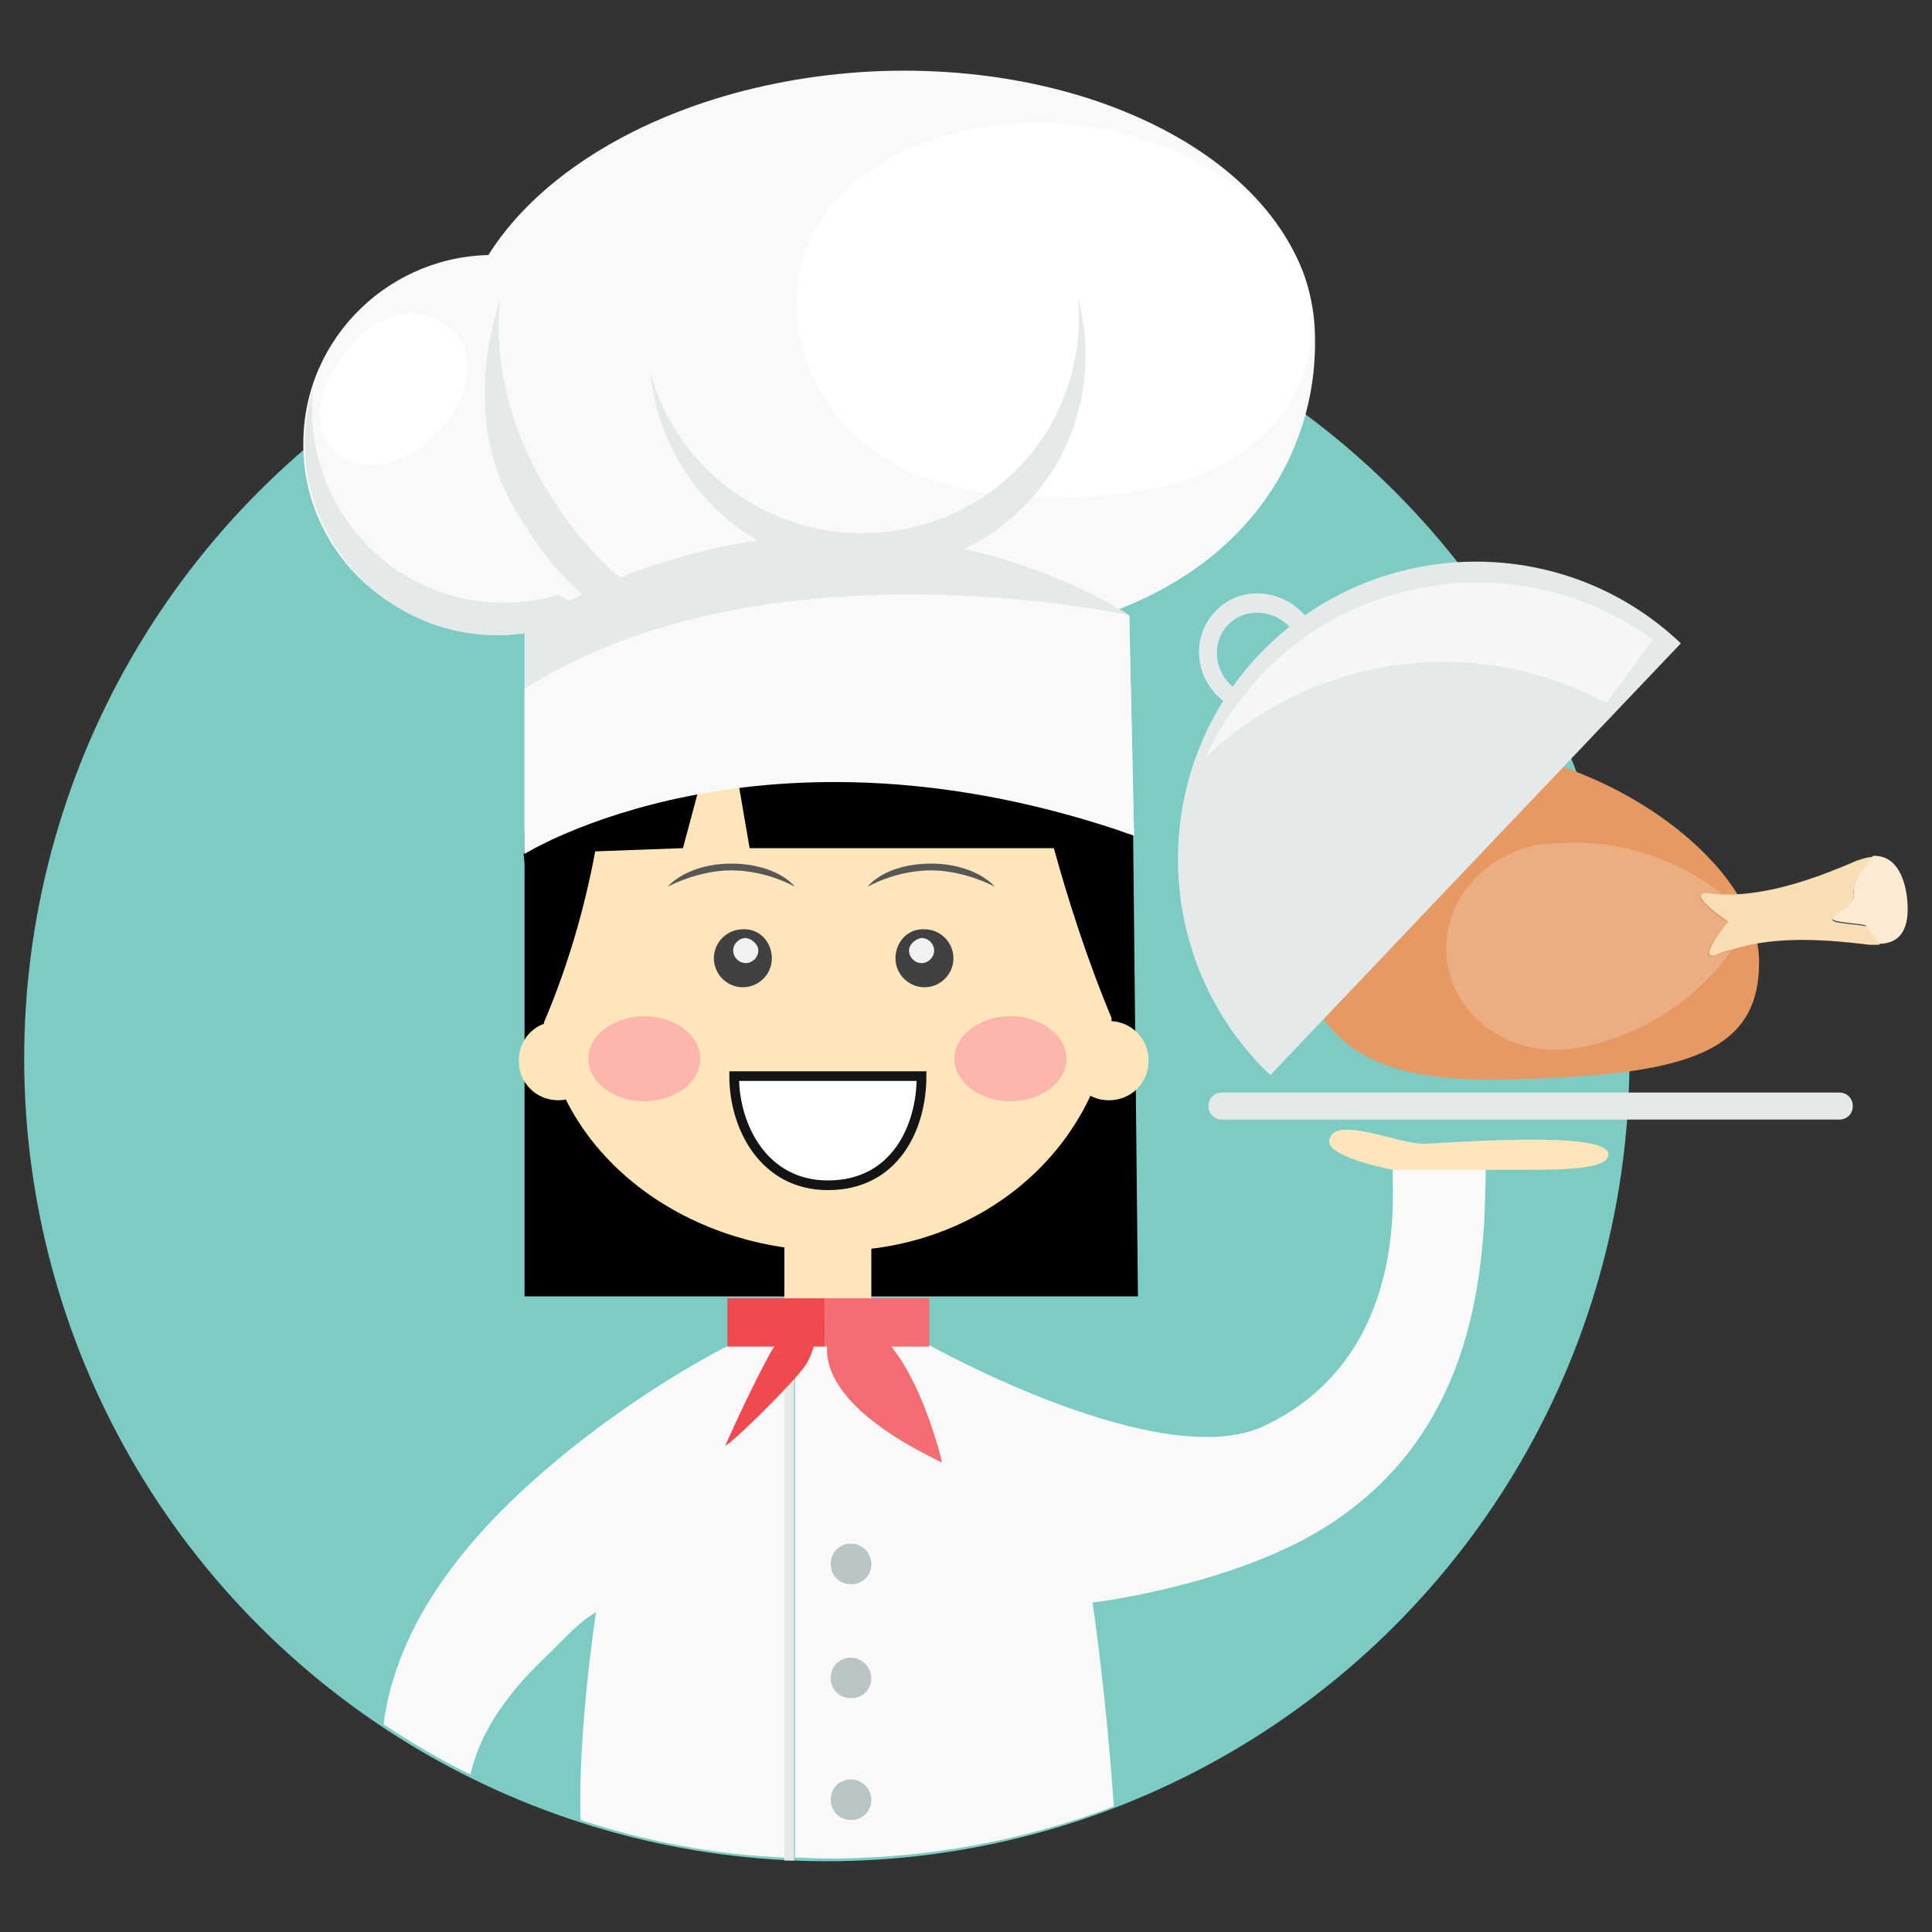 <?xml version="1.0" encoding="utf-8"?>
<!-- Generator: Adobe Illustrator 23.1.0, SVG Export Plug-In . SVG Version: 6.00 Build 0)  -->
<svg version="1.1" id="Capa_1" xmlns="http://www.w3.org/2000/svg" xmlns:xlink="http://www.w3.org/1999/xlink" x="0px" y="0px"
	 viewBox="0 0 200 200" style="enable-background:new 0 0 200 200;" xml:space="preserve">
<rect x="0" y="0" width="200" height="200" fill="#333333" stroke="none"/>
<style type="text/css">
	.st0{fill:#7CCCC3;}
	.st1{fill:#F9F9F9;}
	.st2{fill:#E5E9E9;}
	.st3{fill:#FFE5BA;}
	.st4{fill:#414042;}
	.st5{fill:#F1F2F2;}
	.st6{fill:#575757;}
	.st7{fill:#FCC066;}
	.st8{fill:#FFFFFF;}
	.st9{fill:#F9F7F7;}
	.st10{fill:#F46D73;}
	.st11{fill:#F14950;}
	.st12{fill:#B9C4C4;}
	.st13{fill:#FFFFFF;stroke:#141414;stroke-miterlimit:10;}
	.st14{fill:#FDB5AC;}
	.st15{fill:#E69962;}
	.st16{fill:#EBAD81;}
	.st17{fill:#F7DEB4;}
	.st18{fill:#FAEBD2;}
	.st19{fill:#F5F6F6;}
</style>
<g>
	
		<ellipse transform="matrix(0.707 -0.707 0.707 0.707 -52.414 92.616)" class="st0" cx="85.6" cy="109.6" rx="83.1" ry="83.1"/>
	<g>
		<path class="st1" d="M137,158.2c16.2-10,16.7-27.7,16.8-37.2c-0.2,0-0.9,0-4.4,0c-3.5,0-5.2,0-5.2,0c-0.3,1,2.3,19.2-13.3,26.6
			c-10.7,5.1-34.6-8.3-34.6-8.3l-6-4.5c-0.2,4.9-4.5,2.2-4.5,2.2c-1.3-0.5-8.5-1.6-10.4,2.3c0,0-10,4.9-20,13.8
			c-10.4,9.2-14.7,17.8-15.7,25.4c2.9,1.9,5.9,3.7,9,5.2c0.8-3.6,3-7.6,7.6-12c2.7-2.6,3.4-3.6,5.4-4.8c0,0-1.9,12.3-1.6,21.5
			c6.7,2.2,13.8,3.6,21.2,3.9v-55.5h1v55.5c1.1,0,2.3,0.1,3.4,0.1c10.4,0,20.4-1.9,29.6-5.4c-0.8-11.8-2.2-21.1-2.2-21.1
			C117,165.4,128.8,163.3,137,158.2z"/>
		<path class="st2" d="M81.2,137.1v55.5c0.3,0,0.7,0,1,0v-55.5H81.2z"/>
	</g>
	<g>
		<path d="M117.3,86.3l0.5,47.9c-2.6,0-32.7,0-32.7,0s0.6-45.7-0.3-45.3V56.4C103,56.4,117.3,86.3,117.3,86.3z"/>
	</g>
	<g>
		<path d="M54.3,87.3c0,8.5,0,46.9,0,46.9c2.4,0,30.3,0,30.3,0S84,88.5,84.8,88.8V56.4C67.9,56.4,54.2,65.2,54.3,87.3z"/>
	</g>
	<path class="st3" d="M115.2,103c0,14.2-12.3,26.5-28.9,26.5c-16.6,0-30.1-11.5-30.1-25.7c0-37.2,12.9-38.1,29.5-38.1
		C102.3,65.8,115.2,69.6,115.2,103z"/>
	<path class="st4" d="M79.9,99.2c0,1.7-1.4,3-3,3c-1.7,0-3-1.4-3-3c0-1.7,1.4-3,3-3C78.6,96.1,79.9,97.5,79.9,99.2z"/>
	<path class="st5" d="M78.5,98.4c0,0.7-0.6,1.3-1.3,1.3c-0.7,0-1.3-0.6-1.3-1.3c0-0.7,0.6-1.3,1.3-1.3
		C77.9,97.2,78.5,97.8,78.5,98.4z"/>
	<path class="st4" d="M92.7,99.2c0,1.7,1.4,3,3,3c1.7,0,3-1.4,3-3c0-1.7-1.4-3-3-3C94,96.1,92.7,97.5,92.7,99.2z"/>
	<path class="st5" d="M94.1,98.4c0,0.7,0.6,1.3,1.3,1.3c0.7,0,1.3-0.6,1.3-1.3c0-0.7-0.6-1.3-1.3-1.3C94.7,97.2,94.1,97.8,94.1,98.4
		z"/>
	<path class="st3" d="M61.9,109.8c0,2.3-1.8,4.1-4.1,4.1c-2.3,0-4.1-1.8-4.1-4.1c0-2.3,1.8-4.1,4.1-4.1
		C60.1,105.7,61.9,107.6,61.9,109.8z"/>
	<path class="st3" d="M110.7,109.8c0,2.3,1.8,4.1,4.1,4.1c2.3,0,4.1-1.8,4.1-4.1c0-2.3-1.8-4.1-4.1-4.1
		C112.5,105.7,110.7,107.6,110.7,109.8z"/>
	<g>
		<path class="st6" d="M75.7,89.4c-2.9,0-5.3,1-6.6,2.4c0,0,3.1-1.7,6.6-1.7c3.7,0,6.6,1.7,6.6,1.7C81,90.3,78.5,89.4,75.7,89.4z"/>
	</g>
	<g>
		<path class="st6" d="M96.4,89.4c2.9,0,5.3,1,6.6,2.4c0,0-3.1-1.7-6.6-1.7c-3.7,0-6.6,1.7-6.6,1.7C91.1,90.3,93.5,89.4,96.4,89.4z"
			/>
	</g>
	<rect x="81.2" y="128.4" class="st3" width="9" height="8.8"/>
	<path d="M56.2,106.1l-2-17.7C55,86.9,59,76.3,59,76.3l3.8,3.2C62.7,79.6,62.2,92.2,56.2,106.1z"/>
	<path d="M115.2,105.7l2.1-19.1c-0.5-1.6-4.9-10.2-4.9-10.2l-5.3,3.6C107.2,80,109.8,92.9,115.2,105.7z"/>
	<path class="st6" d="M86.2,47.8C80.4,63.8,61.6,60.4,61.6,73c0,0,2.9,6.6,24.6,6.6c21.7,0,23.5-6.6,23.5-6.6
		c-0.6-8.6-7.3-8.3-10.3-8.6C87.6,63.1,87.6,44,86.2,47.8z"/>
	<path class="st7" d="M61,75.5c0,0-0.3-4.2,5-5.7s20.4-4.7,20.3-13.3c0,0,5.3,8-8.4,14.6C66.7,76.5,61.9,79.3,61,75.5z"/>
	<path class="st7" d="M59.3,76.9c0,0-3-0.5-3.1,6.5c0,0,3.5-4.2,6.2-3.9L59.3,76.9z"/>
	<path class="st1" d="M70.9,46.2c-0.1,10.8-9.1,19.5-20,19.3c-10.9-0.1-19.7-9-19.5-19.8c0.1-10.8,9.1-19.5,20-19.3
		C62.3,26.5,71.1,35.4,70.9,46.2z"/>
	<g>
		<path class="st2" d="M70.8,48.5c-1.1,3.8-3.4,7.2-6.7,9.8c-8.5,6.6-20.9,5.1-27.6-3.6c-3.3-4.3-4.6-9.5-4.1-14.4
			c-1.8,5.9-0.7,12.6,3.4,17.8c6.7,8.6,19.1,10.2,27.6,3.6C67.7,58.3,70.2,53.5,70.8,48.5z"/>
	</g>
	<path class="st1" d="M136.1,34c0.6,12-6.2,24.3-22,29.7c-5.2,1.8-15,0.6-21,1.3c-40.5,5.4-45.1-10.6-45.9-26.5
		c-0.8-15.9,18.4-29.8,43-31.1C114.7,6.2,135.3,18.1,136.1,34z"/>
	<path class="st8" d="M135.8,34.9c-0.8,8-7.5,14.4-17.5,15.9c-28.9,4.4-36.8-10.9-35.7-21.5c1.1-10.6,13.9-17.9,28.6-16.4
		C125.9,14.5,136.9,24.3,135.8,34.9z"/>
	<path class="st8" d="M34.7,46.8c-1.9-1.8-2.2-4.8-0.6-7.7c4.6-8.4,10.1-7.4,12.7-5c2.5,2.4,1.9,7.2-1.4,10.6
		C42,48.3,37.3,49.2,34.7,46.8z"/>
	<g>
		<path class="st2" d="M54.4,46.5c-2-4.6-3.3-10.3-2.6-15.6c-2.4,7.4-2.2,15.1,1.1,21.1c5.7,10.4,19,24.7,42.5,6.7
			C71.9,76.6,57.6,53.9,54.4,46.5z"/>
	</g>
	<g>
		<path class="st2" d="M111.6,30.8c0.4,4.5-0.5,9.1-2.9,13.3c-6.2,10.7-20.1,14.3-30.9,8c-5.4-3.1-9-8.1-10.5-13.6
			c0.7,7,4.6,13.7,11.2,17.5c10.8,6.3,24.6,2.7,30.9-8C112.5,42.6,113.1,36.4,111.6,30.8z"/>
	</g>
	<path class="st2" d="M54.3,64.7v23.7c0,0,24.6-15.4,63.1-1.9l-0.5-22.8C116.9,63.7,88.7,44.3,54.3,64.7z"/>
	<path class="st2" d="M191.8,114.5c0,0.8-0.6,1.4-1.4,1.4h-63.9c-0.8,0-1.4-0.6-1.4-1.4l0,0c0-0.8,0.6-1.4,1.4-1.4h63.9
		C191.2,113.1,191.8,113.7,191.8,114.5L191.8,114.5z"/>
	<path class="st9" d="M150.3,121.5L150.3,121.5C150.3,121.5,150.3,121.5,150.3,121.5z"/>
	<path class="st3" d="M144.2,121.1c0,0-7-1.3-6.6-3.1c0.5-2.6,7.1,0.4,9.7,0.4c1.8,0,19.2-1.5,19.2,1.1c0,1.8-6,1.6-12.7,1.6H144.2z
		"/>
	<rect x="85.4" y="134.4" class="st10" width="10.8" height="5"/>
	<rect x="75.3" y="134.4" class="st11" width="10.1" height="5"/>
	<path class="st11" d="M84.7,136c0,0-3.1,0.5-5.2,4.5c-2.1,3.9-4.4,9.1-4.4,9.1c0.3,0.2,7.2-6.6,8.3-8.3c1.1-1.6,1.3-4.5,1.3-4.5
		V136z"/>
	<path class="st10" d="M86.2,137.5c0,0-4.5,6.3,11.3,13.9C97.6,151.3,93.2,133.7,86.2,137.5z"/>
	<g>
		<path class="st12" d="M90.2,186.3c0,1.2-0.9,2.1-2.1,2.1c-1.2,0-2.1-0.9-2.1-2.1c0-1.2,0.9-2.1,2.1-2.1
			C89.2,184.2,90.2,185.2,90.2,186.3z"/>
		<path class="st12" d="M90.2,173.7c0,1.2-0.9,2.1-2.1,2.1c-1.2,0-2.1-0.9-2.1-2.1c0-1.2,0.9-2.1,2.1-2.1
			C89.2,171.6,90.2,172.6,90.2,173.7z"/>
		<path class="st12" d="M90.2,161.9c0,1.2-0.9,2.1-2.1,2.1c-1.2,0-2.1-0.9-2.1-2.1c0-1.2,0.9-2.1,2.1-2.1
			C89.2,159.8,90.2,160.7,90.2,161.9z"/>
	</g>
	<g>
		<path class="st13" d="M85.7,122.7c6.9,0,9.7-5.9,9.7-11.3H76C76,116.7,79.1,122.7,85.7,122.7z"/>
	</g>
	<path class="st14" d="M110.4,109.6c0,2.4-2.6,4.4-5.8,4.4c-3.2,0-5.8-2-5.8-4.4c0-2.4,2.6-4.4,5.8-4.4
		C107.8,105.2,110.4,107.2,110.4,109.6z"/>
	<path class="st14" d="M60.9,109.6c0,2.4,2.6,4.4,5.8,4.4c3.2,0,5.8-2,5.8-4.4c0-2.4-2.6-4.4-5.8-4.4
		C63.5,105.2,60.9,107.2,60.9,109.6z"/>
	<polygon points="116.5,87.8 77.6,87.8 74.9,72.1 70.7,87.8 54.3,88.4 56.4,74.1 64.1,67.3 85.4,63.1 110.4,66 	"/>
	<path class="st1" d="M54.3,71.3v17.1c0,0,24.6-15.4,63.1-1.9l-0.5-22.8C116.9,63.7,79.4,55.4,54.3,71.3z"/>
	<g>
		<path class="st15" d="M182.1,99.6c0,8.1-5.5,11.1-19.9,11.9c-14.4,0.8-24.5,0.6-28.3-12.5c-2.9-9.9,1.6-20.7,15.9-21.5
			C164.2,76.8,182.1,88.6,182.1,99.6z"/>
		<path class="st16" d="M179.2,98.4L179.2,98.4c-0.4,0.1-0.9,0.2-1.3,0.4c-2.9,1.2,0.9-3.3,0.9-3.3s-4.9-3.3-1.8-2.9
			c0.4,0.1,0.9,0.1,1.4,0.1l0,0c0,0-7.2-6.6-18.3-5.3c-0.1,0-0.2,0-0.4,0c-0.1,0-0.1,0-0.2,0c0,0,0,0,0,0v0
			c-6.1,1-10.5,6.3-9.7,12.1c0.8,5.8,6.4,9.8,12.6,9.1l0,0c0,0,0.1,0,0.1,0c0,0,0.1,0,0.1,0c0.4-0.1,0.8-0.1,1.2-0.2
			C174.4,106.2,179.2,98.4,179.2,98.4z"/>
		<g>
			<path class="st17" d="M189.7,95.2c0.1-0.4,2.4-1.4,2.2-2.7c-0.3-1.3,2-3.8,2-3.8c-0.5,0-1.1,0.2-1.7,0.4
				c-3.7,1.6-8.9,3.6-13.7,3.5c-0.5,0-0.9,0-1.4-0.1c-3.1-0.4,1.8,2.9,1.8,2.9s-3.7,4.5-0.9,3.3c0.4-0.2,0.8-0.3,1.3-0.4
				c4.6-1.5,10.1-1,14.2-0.5c0.4,0,0.8,0,1.1,0c-0.6-0.8-1.2-1.8-1.4-1.9C192.7,95.7,189.6,95.6,189.7,95.2z"/>
			<path class="st18" d="M197.4,92.8c-0.2-1.5-0.9-4.3-3.5-4.2c0,0-2.3,2.6-2,3.8c0.3,1.3-2.1,2.3-2.2,2.7c-0.1,0.4,3,0.5,3.4,0.7
				c0.2,0.2,0.8,1.1,1.4,1.9C197.7,97.7,197.6,94.5,197.4,92.8z"/>
		</g>
	</g>
	<g>
		<g>
			<g>
				<path class="st2" d="M130.4,67.7c-11.7,12.3-11.2,31.9,1.1,43.6l42.5-44.7C161.7,54.9,142.2,55.4,130.4,67.7z"/>
			</g>
			<g>
				<path class="st2" d="M125.8,63.3c-2.4,2.5-2.2,6.5,0.4,8.9c2.6,2.5,6.6,2.4,8.9,0c2.4-2.5,2.2-6.5-0.4-8.9
					C132.1,60.8,128.1,60.8,125.8,63.3z M133.7,70.9c-1.7,1.7-4.4,1.7-6.3,0c-1.8-1.7-1.9-4.5-0.3-6.2c1.6-1.7,4.4-1.7,6.2,0
					C135.2,66.3,135.4,69.1,133.7,70.9z"/>
			</g>
		</g>
		<path class="st19" d="M166.3,72.8l4.8-6.6c-13.8-10-33.1-7-43.1,6.8c-1.3,1.7-2.3,3.5-3.2,5.4C135.9,67.8,152.7,65.4,166.3,72.8z"
			/>
	</g>
</g>
</svg>
